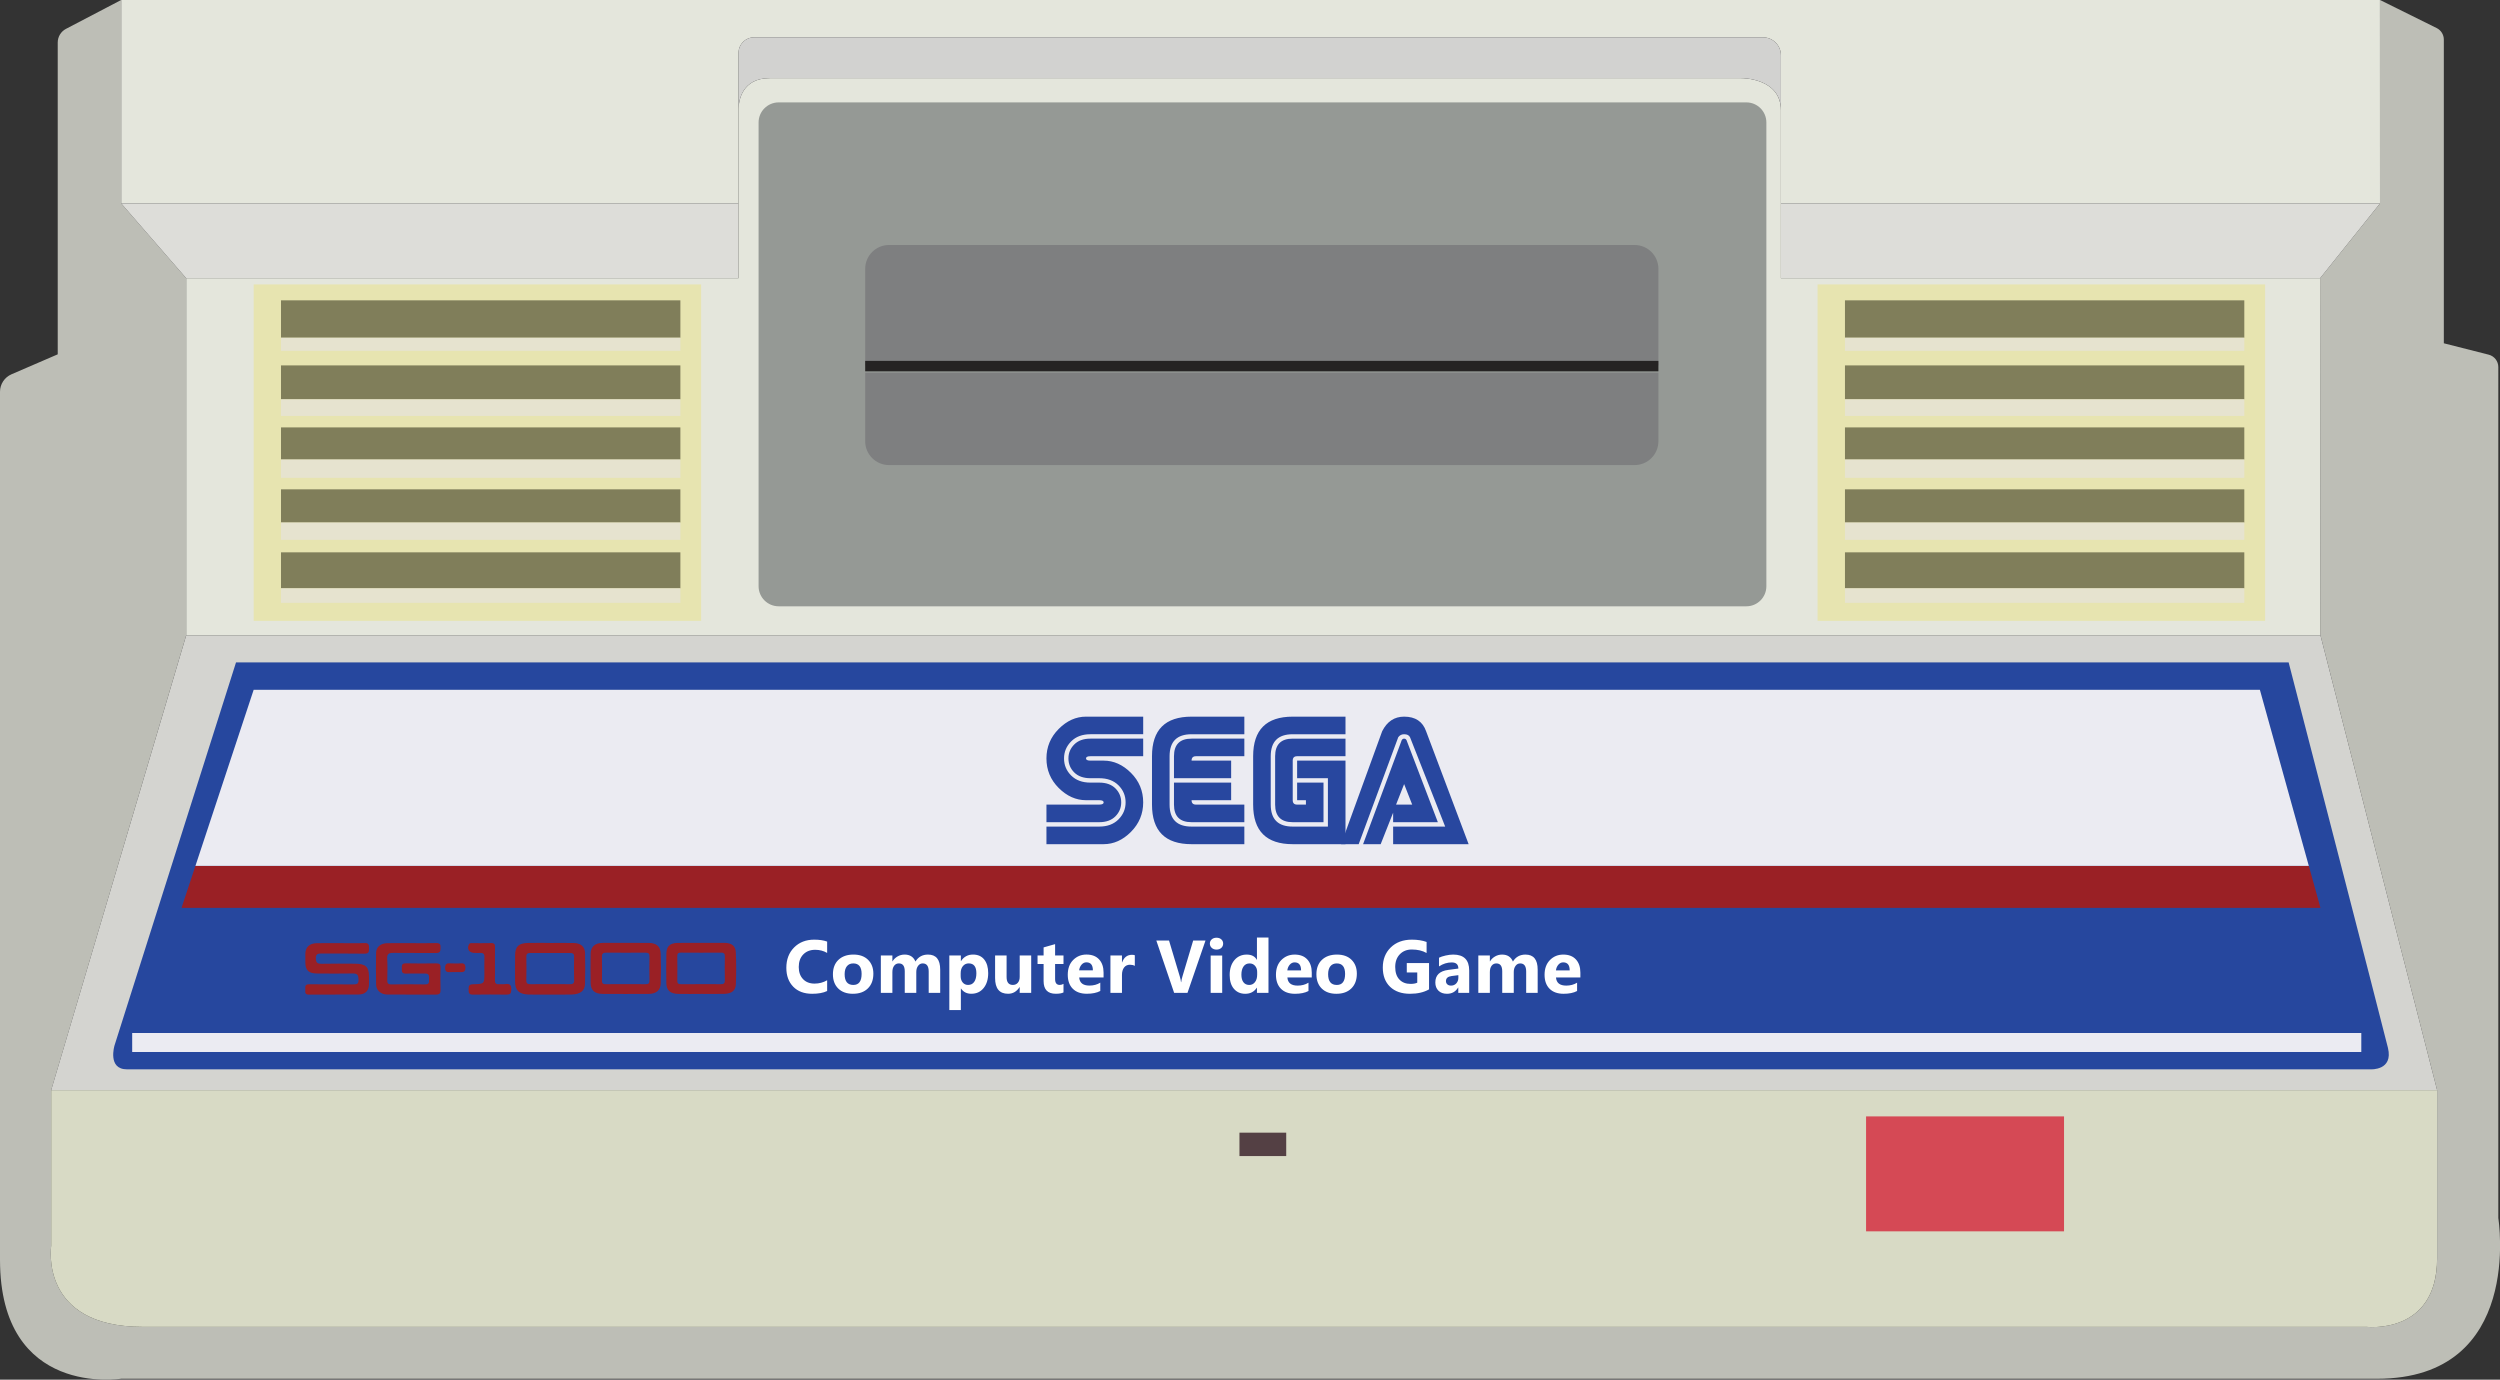 <svg xmlns="http://www.w3.org/2000/svg" width="400" height="220.748">
  <rect width="100%" height="100%" fill="#333333" stroke="none"/>
  <defs>
    <clipPath id="a">
      <path d="M0 279.084h505.706V0H0v279.084z"/>
    </clipPath>
  </defs>
  <g clip-path="url(#a)" transform="matrix(0.791,0,0,-0.791,-2.3729237e-4,220.748)">
    <path fill="#bdbeb6" d="M480.826.188H24.521S0-3.735 0 24.272v175.553c0 1.54.915 2.932 2.329 3.543l9.347 4.035v63.072c0 1.161.645 2.226 1.674 2.764l11.171 5.845v-41.163l13.138-15.12v-72.245l-27.302-91.985v-31.501s-2.52-16.381 18.481-16.381h449.846s14.281-1.68 14.281 13.86v34.022l-23.589 91.985-.075 72.245 12.113 15.12-.008 41.163 11.474-5.685c.885-.439 1.446-1.342 1.446-2.33v-61.432l9.074-2.303c1.145-.291 1.947-1.322 1.947-2.503V32.673s5.259-32.485-24.521-32.485"/>
    <path fill="#e4e6dc" d="M360.238 267.886c0 2.008-1.63 3.637-3.637 3.637h-204.065c-1.739 0-3.15-1.411-3.15-3.15v-11.206c-.008-.302 0-.487 0-.487v-18.759H24.52v41.163h456.885l.009-41.163h-121.177v29.965z"/>
    <path fill="#d8dac5" d="M492.964 58.574v-34.02c0-15.55-14.28-13.87-14.28-13.87h-449.84c-21.01 0-18.49 16.39-18.49 16.39v31.5h482.61z"/>
    <path fill="#d4d4d0" d="M492.964 58.574h-482.61l27.31 91.98h431.71l23.59-91.98z"/>
    <path fill="#ddddd9" d="M149.386 237.921v-15.121H37.66l-13.139 15.121h124.865zm332.029 0l-12.113-15.121h-109.064v15.121h121.177z"/>
    <path fill="#e4e6dc" d="M469.374 150.554h-431.71v72.25h111.72v33.88s-.01.18 0 .48c.06 1.53.7 6.1 6.3 6.1h196.57s7.98.08 7.98-6.5v-33.96h109.07l.07-72.25z"/>
    <path fill="#d2d2d0" d="M360.238 267.886v-11.122c0 6.577-7.98 6.502-7.98 6.502h-196.572c-5.603 0-6.241-4.57-6.3-6.099v11.206c0 1.739 1.411 3.15 3.15 3.15h204.065c2.007 0 3.637-1.629 3.637-3.637"/>
    <path fill="#959995" d="M357.294 254.304v-93.81c0-2.24-1.81-4.06-4.05-4.06h-195.73c-2.25 0-4.07 1.82-4.07 4.06v93.81c0 2.24 1.82 4.06 4.07 4.06h195.73c2.24 0 4.05-1.82 4.05-4.06"/>
    <path fill="#7e7f80" d="M335.456 224.691v-19.531h-160.449v19.531c0 2.671 2.159 4.83 4.83 4.83h150.789c2.671 0 4.83-2.159 4.83-4.83m0-21.001v-13.861c0-2.671-2.159-4.83-4.83-4.83h-150.789c-2.671 0-4.83 2.159-4.83 4.83v13.861h160.449z"/>
    <path fill="#252323" d="M335.456 203.957H175.007v2.127h160.449v-2.127z"/>
    <path fill="#e7e4b0" d="M141.824 153.494h-90.51v68.05h90.51v-68.05z"/>
    <path fill="#807e5a" d="M56.838 160.074h80.787v7.283H56.838v-7.283zm0 13.306h80.787v6.72H56.838v-6.72zm0 12.736h80.787v6.51H56.838v-6.51zm0 12.18h80.787v6.863H56.838v-6.863zm80.787 12.467H56.838v7.56h80.787v-7.56z"/>
    <path fill="#e6e3cf" d="M56.838 157.134h80.787v2.94H56.838v-2.94zm0 12.743h80.787v3.503H56.838v-3.503zm0 12.534h80.787v3.705H56.838v-3.705zm0 12.525h80.787v3.36H56.838v-3.36zm80.787 13.164H56.838v2.663h80.787V208.1z"/>
    <path fill="#e7e4b0" d="M458.174 153.494h-90.52v68.05h90.52v-68.05z"/>
    <path fill="#807e5a" d="M373.191 160.074h80.779v7.283h-80.779v-7.283zm0 13.306h80.779v6.72h-80.779v-6.72zm0 12.736h80.779v6.51h-80.779v-6.51zm0 12.18h80.779v6.863h-80.779v-6.863zm80.779 12.467h-80.779v7.56h80.779v-7.56z"/>
    <path fill="#e6e3cf" d="M373.191 157.134h80.779v2.94h-80.779v-2.94zm0 12.743h80.779v3.503h-80.779v-3.503zm0 12.534h80.779v3.705h-80.779v-3.705zm0 12.525h80.779v3.36h-80.779v-3.36zM453.97 208.1h-80.779v2.663h80.779V208.1z"/>
    <path fill="#26479e" d="M479.524 62.774h-453.84c-3.99 0-2.52 4.83-2.52 4.83l24.58 77.49h415.19s18.97-73.36 20.09-77.98c1.12-4.62-3.5-4.34-3.5-4.34"/>
    <path fill="#d54955" d="M417.504 30.01h-40.045v23.244h40.045V30.01z"/>
    <path fill="#544044" d="M260.171 45.231h-9.459v4.729h9.459v-4.729z"/>
    <path fill="#ebebf2" d="M477.634 66.274H26.739v3.847h450.895v-3.847z"/>
    <path fill="#9a2025" d="M469.377 95.433H36.718l2.814 8.501h427.483l2.361-8.501z"/>
    <path fill="#ebebf2" d="M467.016 103.934H39.533l11.777 35.61h405.81l9.896-35.61z"/>
    <path fill="#9a2025" d="M83.31 88.298c1.627.001 3.255-.032 4.88.015.757.022.954-.235.921-.883-.03-.613.052-1.14-.936-1.127-2.857.037-5.715-.024-8.571.026-.967.016-1.338-.209-1.282-1.15.086-1.451.038-2.909.013-4.364-.01-.558.095-.876.833-.864 2.261.037 4.524.045 6.785.004.854-.015.869.416.828.967-.041.538.243 1.24-.815 1.227-1.269-.016-2.541.041-3.808-.015-.929-.04-.888.457-.882 1.039.005.565-.087 1.07.863 1.045 2.023-.053 4.048-.032 6.071-.008.662.007.911-.197.896-.823-.037-1.527-.034-3.055.006-4.582.018-.646-.203-.919-.937-.915-3.293.019-6.587-.013-9.88.014-1.251.01-2.193.851-2.218 2-.048 2.145-.044 4.292-.007 6.438.02 1.163.902 1.919 2.24 1.947 1.666.035 3.333.008 5 .009m-14.412.001c1.588 0 3.18-.055 4.764.02.966.046.998-.4.981-1.055-.015-.614.059-1.115-.949-1.094-2.857.058-5.717.004-8.576.03-.775.007-1.246-.037-1.229-.968.016-.865.268-1.133 1.217-1.108 2.222.058 4.446.019 6.67.015 2.187-.004 2.858-.611 2.858-2.568-.001-.546.015-1.092.002-1.638-.031-1.269-.738-2.008-2.094-2.023-3.335-.036-6.671.007-10.006-.026-1.025-.011-.746.615-.775 1.112-.031.521-.094.997.796.985 2.938-.039 5.877-.001 8.816-.023.726-.006 1.192.041 1.148.911-.039.775-.048 1.321-1.167 1.296-2.38-.053-4.764-.013-7.146-.009-1.769.003-2.436.613-2.448 2.238-.004.582-.006 1.164.001 1.747.015 1.311.827 2.116 2.253 2.146 1.627.035 3.256.008 4.884.008v.004zm42.288-8.296c1.347 0 2.694.023 4.04-.01.643-.016.925.144.908.786-.042 1.597-.042 3.195-.007 4.792.014.605-.277.736-.852.734-2.654-.011-5.308-.007-7.962.006-.58.003-.859-.16-.847-.751.031-1.597.031-3.195-.007-4.792-.016-.649.293-.793.925-.777 1.266.032 2.534.009 3.802.012m.131 8.328c1.588 0 3.176.027 4.763-.008 1.402-.031 2.231-.751 2.262-2.033.05-2.074.052-4.15-.005-6.223-.038-1.405-.945-2.113-2.703-2.16-1.706-.046-3.414-.011-5.122-.011-1.231 0-2.463-.039-3.692.012-1.847.076-2.63.861-2.634 2.555-.005 1.82-.018 3.64.006 5.46.022 1.699.752 2.379 2.598 2.414 1.508.029 3.018.006 4.527.006v-.012m15.183-8.329c1.351 0 2.702.023 4.052-.01.623-.016.832.18.82.75-.032 1.601-.039 3.204 0 4.806.014.602-.16.838-.857.831-2.621-.029-5.244-.021-7.865 0-.656.005-.912-.196-.898-.821.038-1.601.033-3.204.004-4.806-.01-.557.177-.778.812-.761 1.309.035 2.621.01 3.932.011m.18 8.347c1.507 0 3.015.012 4.522-.003 1.538-.017 2.383-.682 2.437-2.103.077-2.034.076-4.073.008-6.107-.046-1.386-.93-2.097-2.461-2.106-3.094-.018-6.188-.02-9.282.001-1.621.011-2.411.729-2.434 2.212-.03 1.963-.034 3.927 0 5.89.024 1.455.859 2.195 2.45 2.216 1.587.021 3.173.005 4.76.005v-.005zm15.133-8.348c1.307 0 2.615.026 3.921-.011.666-.019.902.182.887.804-.038 1.596-.029 3.194-.002 4.792.009.532-.129.795-.781.79-2.694-.021-5.387-.017-8.08.003-.563.004-.766-.179-.759-.693.023-1.67.025-3.341.002-5.01-.007-.527.224-.692.772-.682 1.346.022 2.693.007 4.04.007m-.029-1.978c-1.548 0-3.097-.025-4.645.008-1.564.033-2.333.729-2.357 2.168-.034 2.001-.035 4.004.006 6.004.031 1.484.767 2.134 2.354 2.142 3.136.015 6.273.013 9.409.006 1.39-.004 2.229-.595 2.287-1.866.098-2.179.103-4.367.006-6.546-.055-1.251-.879-1.858-2.296-1.897-1.586-.044-3.175-.01-4.764-.01v-.009zm-41.662 6.12c.001-1.091.036-2.184-.012-3.274-.029-.657.199-.95.939-.877.353.035.723-.042 1.069.016 1.224.203 1.354-.402 1.294-1.303-.041-.612-.269-.825-.929-.818-2.262.024-4.525.04-6.786-.004-.918-.017-.902.467-.907 1.05-.006.589-.009 1.03.902 1.05 2.288.049 2.287.092 2.287 2.226 0 1.091-.03 2.184.009 3.274.023.616-.227.873-.892.833-.355-.022-.714-.004-1.071-.001-1.125.009-1.63.752-1.191 1.7.153.329.424.278.685.279 1.27.008 2.541-.022 3.81.016.66.019.808-.257.799-.784-.022-1.127-.007-2.255-.006-3.383m-8.072-1.707c-.315 0-.632.022-.944-.005-.709-.06-1.074.109-1.067.872.006.722.271.969 1.031.905.547-.047 1.102.002 1.652-.017.645-.022 1.42.283 1.424-.852.004-1.092-.711-.886-1.388-.896-.236-.004-.472-.001-.708-.001v-.006z"/>
    <path fill="#fff" d="M167.312 78.617c-.773-.374-1.782-.561-3.027-.561-1.624 0-2.902.477-3.832 1.432-.93.955-1.395 2.227-1.395 3.817 0 1.694.523 3.067 1.569 4.12 1.046 1.054 2.403 1.58 4.071 1.58 1.034 0 1.905-.13 2.614-.391v-2.296c-.709.423-1.516.635-2.422.635-.994 0-1.796-.313-2.407-.938-.61-.625-.915-1.472-.915-2.54 0-1.024.288-1.839.864-2.447.576-.608 1.351-.912 2.325-.912.931 0 1.782.226 2.555.679v-2.178zm5.279 5.582c-.551 0-.98-.189-1.285-.569-.305-.379-.457-.915-.457-1.609 0-1.452.585-2.178 1.757-2.178 1.117 0 1.676.746 1.676 2.237 0 1.413-.564 2.119-1.691 2.119m-.059-6.143c-1.26 0-2.25.353-2.971 1.06-.721.706-1.082 1.665-1.082 2.875 0 1.251.374 2.229 1.122 2.935.748.707 1.759 1.06 3.034 1.06 1.255 0 2.24-.353 2.954-1.06.713-.706 1.07-1.64 1.07-2.802 0-1.255-.367-2.247-1.103-2.975-.736-.729-1.744-1.093-3.024-1.093m17.646.185h-2.326v4.312c0 1.097-.403 1.646-1.211 1.646-.383 0-.696-.165-.937-.494-.241-.33-.362-.741-.362-1.233v-4.231h-2.333v4.356c0 1.068-.396 1.602-1.189 1.602-.399 0-.717-.157-.956-.472-.238-.315-.358-.744-.358-1.285v-4.201h-2.333v7.56h2.333v-1.181h.03c.241.404.579.732 1.015.986.436.253.912.38 1.428.38 1.068 0 1.799-.47 2.193-1.41.576.94 1.423 1.41 2.54 1.41 1.644 0 2.466-1.014 2.466-3.042v-4.703zm4.142 3.98v-.605c0-.522.138-.948.413-1.278.276-.33.638-.494 1.086-.494.531 0 .944.205 1.237.616.293.411.439.993.439 1.746 0 1.329-.517 1.994-1.551 1.994-.477 0-.867-.181-1.17-.543-.302-.362-.454-.84-.454-1.436m.066-3.101h-.029v-4.356h-2.333v11.038h2.333v-1.137h.029c.576.881 1.386 1.321 2.43 1.321.979 0 1.736-.335 2.27-1.007.534-.672.801-1.587.801-2.743 0-1.26-.311-2.272-.934-3.035-.622-.763-1.451-1.144-2.484-1.144-.911 0-1.605.354-2.083 1.063m14.198-.879h-2.326v1.152h-.037c-.576-.891-1.346-1.337-2.311-1.337-1.752 0-2.628 1.061-2.628 3.183v4.562h2.326v-4.356c0-1.068.423-1.602 1.27-1.602.418 0 .753.147 1.004.439.251.293.376.691.376 1.193v4.326h2.326v-7.56zm6.534.089c-.345-.182-.864-.273-1.558-.273-1.644 0-2.466.854-2.466 2.562v3.463h-1.225v1.72h1.225v1.632l2.326.664v-2.296h1.698v-1.72h-1.698v-3.057c0-.788.312-1.181.938-1.181.246 0 .499.071.76.214v-1.728zm5.944 4.46c0 1.083-.438 1.624-1.314 1.624-.374 0-.698-.155-.971-.465-.273-.31-.439-.696-.498-1.159h2.783zm2.163-1.432h-4.932c.079-1.098.771-1.647 2.075-1.647.832 0 1.563.197 2.193.591v-1.684c-.699-.374-1.607-.561-2.725-.561-1.22 0-2.168.339-2.842 1.016-.674.676-1.012 1.62-1.012 2.831 0 1.255.365 2.249 1.093 2.983.729.733 1.624 1.1 2.688 1.1 1.102 0 1.955-.327 2.558-.982.603-.655.904-1.543.904-2.665v-.982zm6.32 2.34c-.281.153-.608.229-.982.229-.507 0-.903-.186-1.189-.558-.285-.371-.428-.877-.428-1.517v-3.61h-2.333v7.56h2.333v-1.403h.03c.369 1.024 1.033 1.536 1.993 1.536.246 0 .438-.029.576-.088v-2.149zm14.301 5.131l-3.647-10.588h-2.703l-3.603 10.588h2.57l2.207-7.368c.118-.399.19-.751.214-1.056h.045c.034.33.111.691.229 1.085l2.192 7.339h2.496zM247.221 78.24h-2.333v7.56h2.333v-7.56zm-1.152 8.757c-.394 0-.716.117-.967.35-.251.234-.377.521-.377.861 0 .349.126.635.377.856.251.222.573.332.967.332.399 0 .723-.11.971-.332.249-.221.373-.507.373-.856 0-.355-.124-.645-.373-.872-.248-.226-.572-.339-.971-.339m8.225-5.08v.569c0 .492-.143.9-.428 1.225-.286.325-.657.487-1.115.487-.517 0-.921-.203-1.211-.609-.29-.406-.436-.963-.436-1.672 0-.664.141-1.176.421-1.536.281-.359.67-.539 1.167-.539.472 0 .858.19 1.156.569.298.379.446.881.446 1.506m2.289-3.677h-2.333v1.041h-.03c-.531-.817-1.312-1.225-2.34-1.225-.945 0-1.706.333-2.282 1-.576.667-.864 1.598-.864 2.795 0 1.25.318 2.251.953 3.005.635.753 1.467 1.129 2.495 1.129.975 0 1.654-.349 2.038-1.048h.03v4.496h2.333v-11.193zm6.593 4.548c0 1.083-.438 1.624-1.314 1.624-.374 0-.698-.155-.971-.465-.273-.31-.439-.696-.498-1.159h2.783zm2.163-1.432h-4.932c.079-1.098.771-1.647 2.075-1.647.832 0 1.563.197 2.193.591v-1.684c-.699-.374-1.607-.561-2.725-.561-1.22 0-2.168.339-2.842 1.016-.674.676-1.012 1.62-1.012 2.831 0 1.255.365 2.249 1.093 2.983.729.733 1.624 1.1 2.688 1.1 1.102 0 1.955-.327 2.558-.982.603-.655.904-1.543.904-2.665v-.982zm5.05 2.842c-.551 0-.98-.189-1.285-.569-.305-.379-.457-.915-.457-1.609 0-1.452.585-2.178 1.757-2.178 1.117 0 1.676.746 1.676 2.237 0 1.413-.564 2.119-1.691 2.119m-.059-6.143c-1.26 0-2.25.353-2.971 1.06-.722.706-1.082 1.665-1.082 2.875 0 1.251.374 2.229 1.122 2.935.748.707 1.759 1.06 3.034 1.06 1.255 0 2.24-.353 2.954-1.06.713-.706 1.07-1.64 1.07-2.802 0-1.255-.367-2.247-1.103-2.975-.736-.729-1.744-1.093-3.024-1.093m18.731.893c-1.034-.596-2.318-.893-3.854-.893-1.703 0-3.045.471-4.027 1.414-.982.942-1.474 2.24-1.474 3.894 0 1.664.537 3.02 1.61 4.068 1.073 1.049 2.5 1.573 4.282 1.573 1.123 0 2.112-.155 2.968-.465v-2.237c-.817.472-1.816.708-2.997.708-.99 0-1.795-.321-2.418-.963-.623-.642-.934-1.5-.934-2.573 0-1.088.279-1.93.838-2.525.559-.596 1.313-.894 2.263-.894.571 0 1.024.082 1.358.244v2.067h-2.119v1.905h4.504v-5.323zm5.929 2.363v.509l-1.373-.177c-.758-.098-1.137-.44-1.137-1.026 0-.266.092-.484.277-.653.185-.17.434-.255.749-.255.438 0 .795.151 1.071.454.275.303.413.685.413 1.148m2.193-3.071h-2.208v1.085h-.029c-.507-.847-1.258-1.27-2.252-1.27-.734 0-1.31.208-1.731.624-.421.416-.632.971-.632 1.665 0 1.467.869 2.313 2.606 2.54l2.053.273c0 .827-.448 1.24-1.344 1.24-.901 0-1.757-.268-2.569-.805v1.758c.325.167.769.315 1.333.443s1.076.192 1.539.192c2.156 0 3.234-1.076 3.234-3.227v-4.518zm13.851-.001h-2.326v4.312c0 1.097-.403 1.646-1.211 1.646-.383 0-.696-.165-.937-.494-.241-.33-.362-.741-.362-1.233v-4.231h-2.333v4.356c0 1.068-.396 1.602-1.189 1.602-.399 0-.717-.157-.956-.472-.238-.315-.358-.744-.358-1.285v-4.201h-2.333v7.56h2.333v-1.181h.03c.241.404.579.732 1.015.986.436.253.912.38 1.428.38 1.068 0 1.799-.47 2.193-1.41.576.94 1.423 1.41 2.54 1.41 1.644 0 2.466-1.014 2.466-3.042v-4.703zm6.475 4.548c0 1.083-.438 1.624-1.314 1.624-.374 0-.698-.155-.971-.465-.273-.31-.439-.696-.498-1.159h2.783zm2.163-1.432h-4.932c.079-1.098.771-1.647 2.075-1.647.832 0 1.563.197 2.193.591v-1.684c-.699-.374-1.607-.561-2.725-.561-1.22 0-2.168.339-2.842 1.016-.674.676-1.012 1.62-1.012 2.831 0 1.255.365 2.249 1.093 2.983.729.733 1.624 1.1 2.688 1.1 1.102 0 1.955-.327 2.558-.982.603-.655.904-1.543.904-2.665v-.982z"/>
    <path fill="#28479f" d="M216.118 125.664c0 1.087.39 2.026 1.171 2.817.781.791 1.873 1.186 3.277 1.186h10.674v-3.558h-10.674c-.593 0-.89-.148-.89-.445 0-.297.297-.445.89-.445h2.668c2.037 0 3.88-.825 5.531-2.476 1.65-1.65 2.475-3.642 2.475-5.975 0-2.312-.825-4.299-2.475-5.96-1.651-1.66-3.494-2.49-5.531-2.49h-11.564v3.558h10.675c1.641 0 2.94.484 3.899 1.453.959.968 1.438 2.115 1.438 3.439 0 1.345-.479 2.496-1.438 3.455-.959.959-2.258 1.438-3.899 1.438h-1.779c-1.404 0-2.496.39-3.277 1.171-.781.781-1.171 1.725-1.171 2.832m-4.448 0c0 2.313.826 4.3 2.476 5.96 1.651 1.661 3.494 2.491 5.53 2.491h11.564v-3.558h-10.674c-1.641 0-2.941-.485-3.899-1.453-.959-.969-1.439-2.116-1.439-3.44 0-1.344.48-2.496 1.439-3.454.958-.959 2.258-1.439 3.899-1.439h1.779c1.403 0 2.496-.39 3.276-1.171.781-.781 1.172-1.725 1.172-2.832 0-1.087-.391-2.026-1.172-2.817-.78-.79-1.873-1.186-3.276-1.186h-10.675v3.559h10.675c.593 0 .889.148.889.444 0 .297-.296.445-.889.445h-2.669c-2.036 0-3.879.826-5.53 2.476-1.65 1.651-2.476 3.642-2.476 5.975m25.797-4.893h11.564v-3.558h-8.006c0-.593.297-.89.89-.89h9.785v-3.558h-10.675c-2.372 0-3.558 1.186-3.558 3.558v4.448zm0 .89v4.447c0 2.372 1.186 3.559 3.558 3.559h10.675v-3.559h-9.785c-.593 0-.89-.296-.89-.889h8.006v-3.558h-11.564zm-4.448 4.447c0 5.338 2.669 8.006 8.006 8.006h10.675v-3.558h-10.675c-2.965 0-4.448-1.482-4.448-4.448v-9.785c0-2.965 1.483-4.448 4.448-4.448h10.675v-3.558h-10.675c-5.337 0-8.006 2.669-8.006 8.006v9.785zm24.908 0c0 2.372 1.186 3.558 3.558 3.558h10.675v-3.558h-9.785c-.593 0-.89-.297-.89-.89v-8.006c0-.593.297-.889.89-.889h1.779v.889h-1.779v3.559h5.337v-8.006h-6.227c-2.372 0-3.558 1.186-3.558 3.558v9.785zm-4.448 0c0 5.337 2.669 8.006 8.006 8.006h10.675v-3.558h-10.675c-2.965 0-4.448-1.483-4.448-4.448v-9.785c0-2.965 1.483-4.448 4.448-4.448h7.117v9.785h-6.227v3.558h9.785v-16.901h-10.675c-5.337 0-8.006 2.669-8.006 8.006v9.785z"/>
    <path fill="#28479f" d="M284.021 120.475l-1.631-4.151h3.262l-1.631 4.151zm-2.224-7.709v1.927l-2.52-6.375h-3.559l7.71 20.756c.099.395.296.593.593.593s.494-.198.593-.593l6.227-16.308h-9.044zm0-.89h10.527l-7.117 18.088c-.198.395-.593.593-1.186.593-.494 0-.89-.198-1.186-.593l-8.006-21.646h-3.558l8.302 22.832c.989 1.976 2.471 2.965 4.448 2.965 2.273 0 3.756-.989 4.448-2.965l8.599-22.832h-15.271v3.558z"/>
  </g>
</svg>
